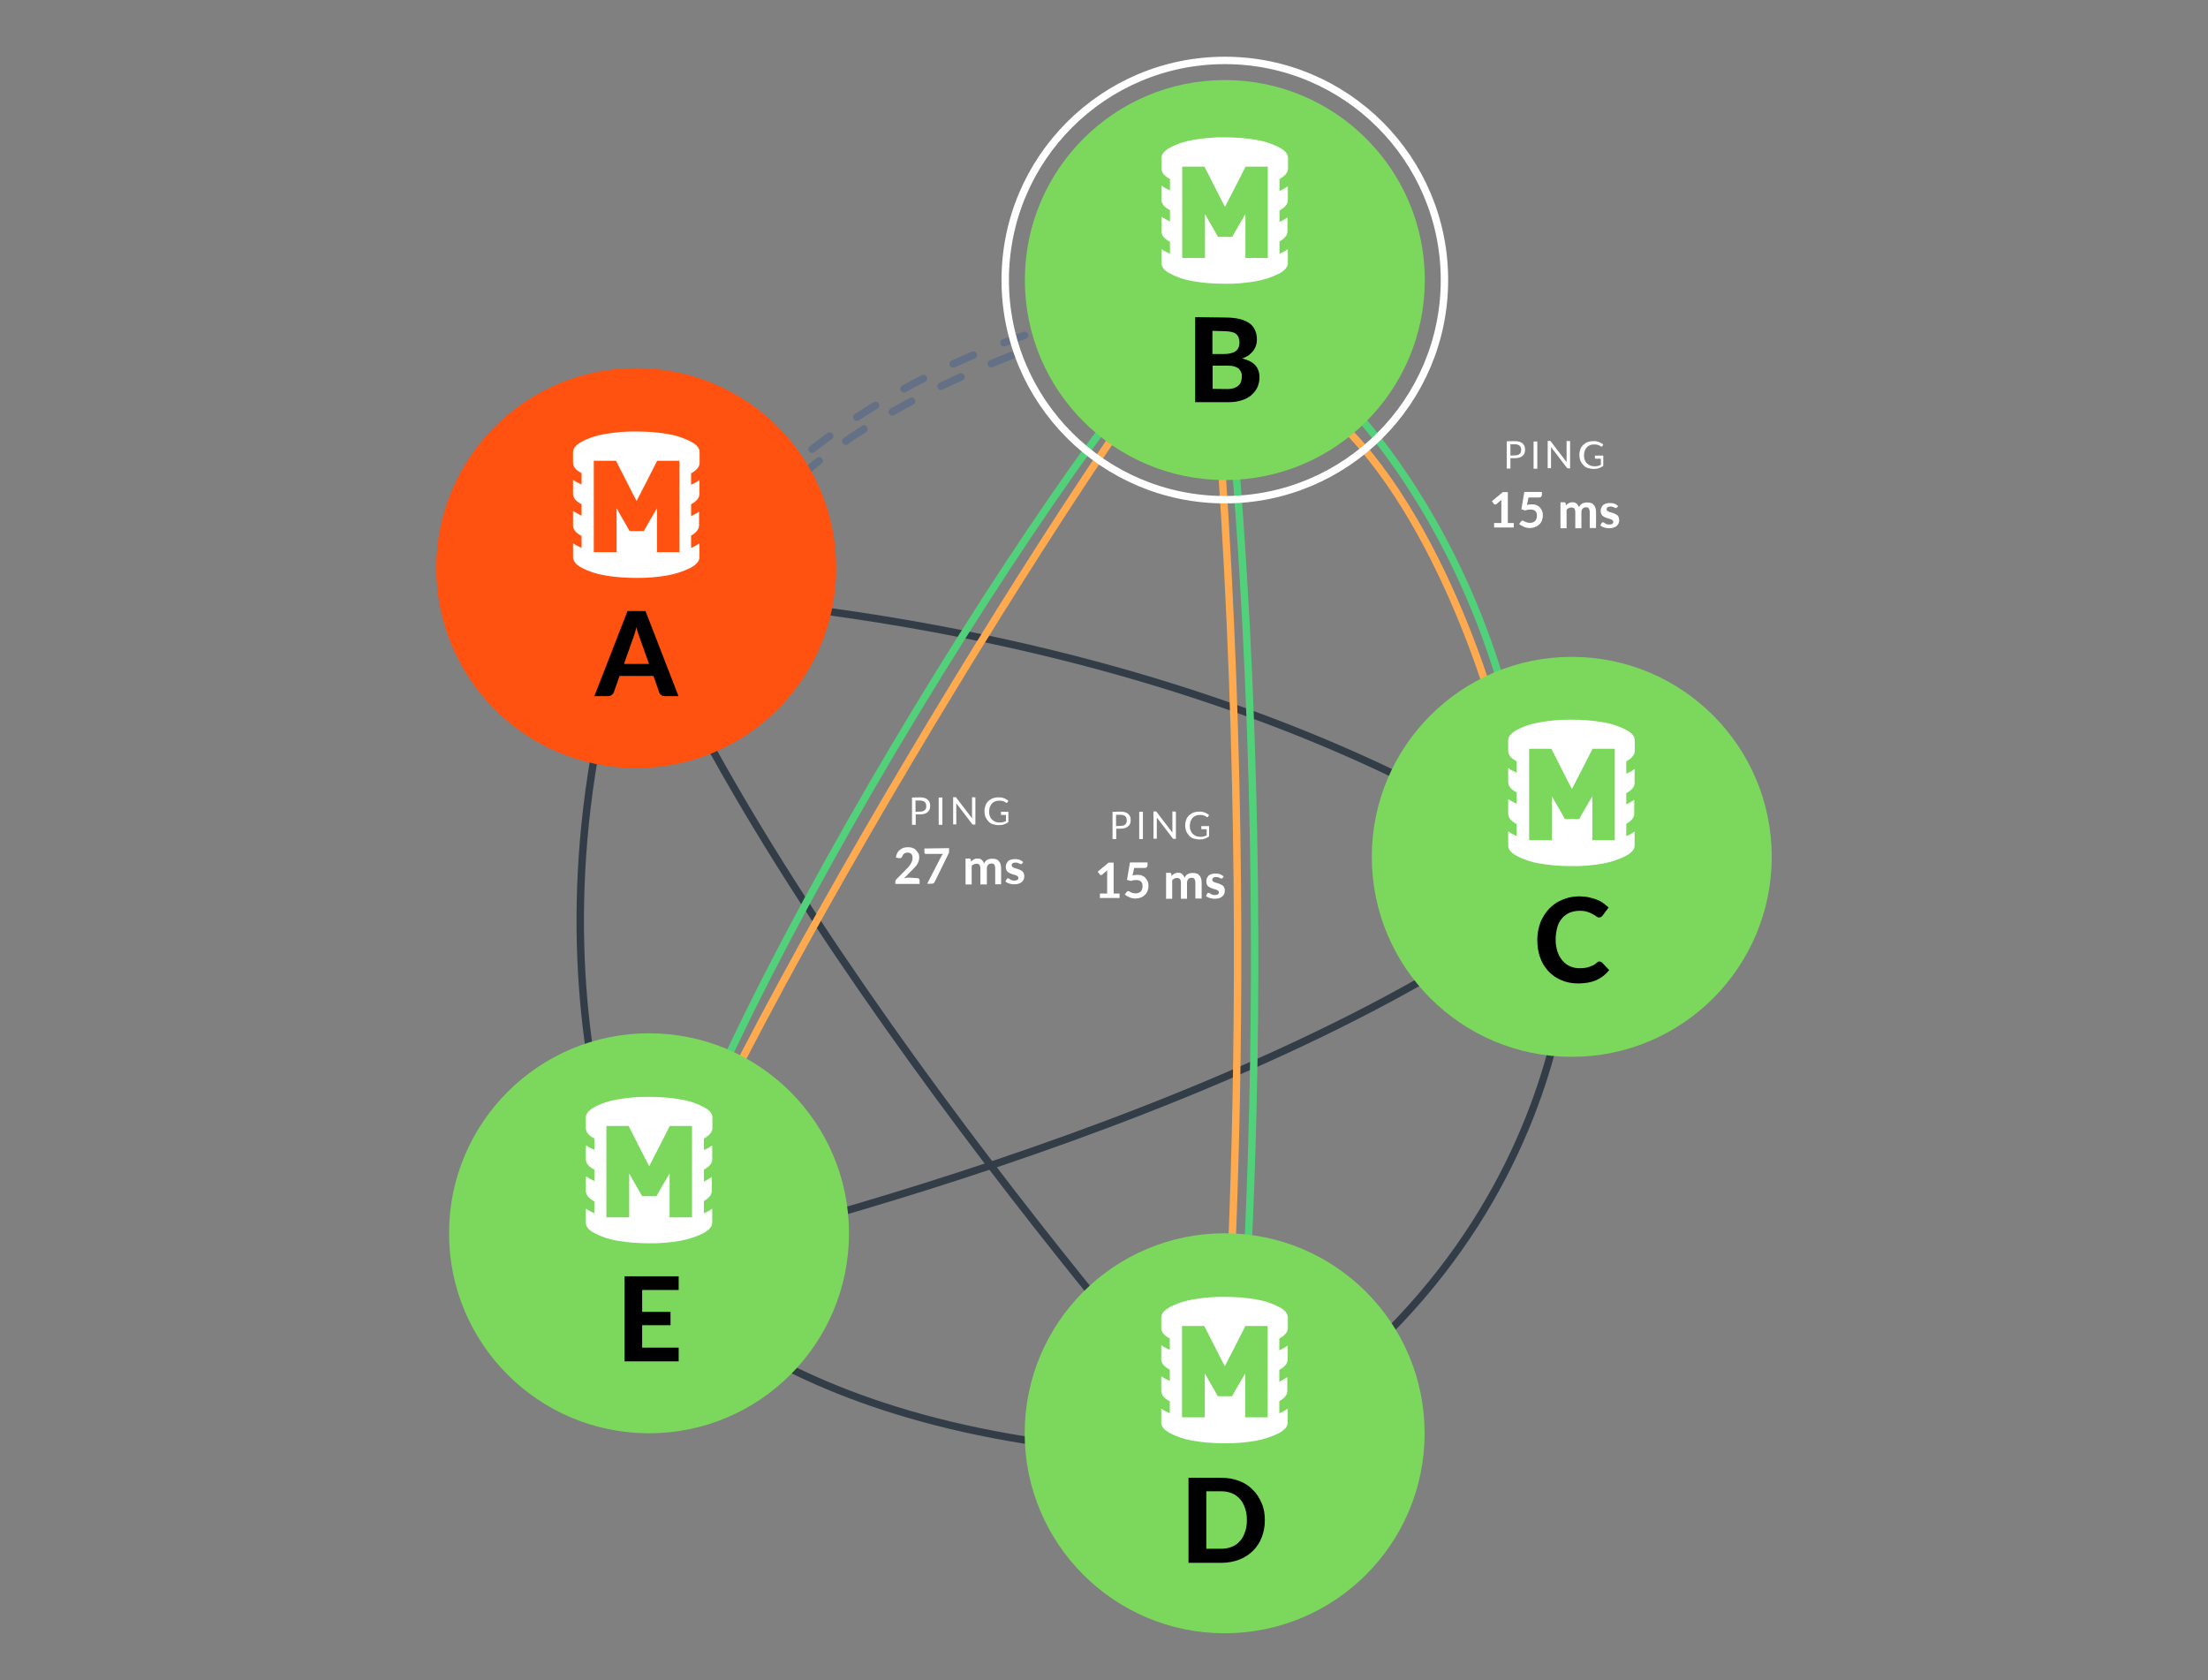 <?xml version="1.0" encoding="utf-8"?>
<!-- Generator: Adobe Illustrator 23.0.6, SVG Export Plug-In . SVG Version: 6.00 Build 0)  -->
<svg version="1.1" id="Layer_1" xmlns="http://www.w3.org/2000/svg" xmlns:xlink="http://www.w3.org/1999/xlink" x="0px" y="0px"
	 viewBox="0 0 1191.4 906.5" style="enable-background:new 0 0 1191.4 906.5;" xml:space="preserve">
<rect x="0" y="0" width="1191.4" height="906.5" fill="#808080" stroke="none"/>
<style type="text/css">
	.st0{fill:none;stroke:#333D48;stroke-width:4;stroke-miterlimit:10;}
	.st1{fill:none;stroke:#51D27A;stroke-width:4;stroke-miterlimit:10;}
	.st2{fill:none;stroke:#FFAA4F;stroke-width:4;stroke-miterlimit:10;}
	.st3{fill:none;stroke:#637085;stroke-width:4;stroke-linecap:round;stroke-miterlimit:10;stroke-dasharray:11.883,17.825;}
	.st4{fill:#7BD85D;}
	.st5{fill:#FF510F;}
	.st6{fill:#FFFFFF;}
	.st7{enable-background:new    ;}
	.st8{fill:none;stroke:#FFFFFF;stroke-width:4;stroke-miterlimit:10;}
</style>
<title>Artboard 5</title>
<g>
	<path class="st0" d="M847.9,474.9c0,0-160.6-134.6-504.6-155.1"/>
	<path class="st0" d="M355.1,688.7c0,0-86.1-150.3-11.8-368.8"/>
	<path class="st0" d="M343.3,319.8c80.1,197.4,319,465.3,319,465.3"/>
	<path class="st0" d="M847.9,474.9c0,0,18.6,191.3-185.6,310.2"/>
	<path class="st0" d="M662.3,785.1c-239.8,0-312.2-103.9-312.2-103.9"/>
	<path class="st0" d="M847.9,474.9C684.1,607.5,350.2,681.2,350.2,681.2"/>
	<path class="st1" d="M657,151.1c39.1,342.6,8.8,634,8.8,634"/>
	<path class="st2" d="M651.2,153.9c32.4,338.1,7.4,624.6,7.4,624.6"/>
	<path class="st1" d="M658.1,159.3c-58.4,39.9-273.8,381.4-308,521.9"/>
	<path class="st2" d="M658.1,159.3c-50.6,50.6-260.3,389.2-308,521.9"/>
	<path class="st1" d="M817.7,400.8c0,0-18.2-117.6-111.1-204.1"/>
	<path class="st2" d="M807.6,388.3c0,0-31.1-118.9-96.6-170.8"/>
	<path class="st3" d="M581.4,172.6c0,0-112.8,24.1-189.8,114.1"/>
	<path class="st3" d="M573.9,181.9c0,0-117.8,35.2-167.4,102.3"/>
	<circle class="st4" cx="660.9" cy="151.1" r="107.9"/>
	<circle class="st5" cx="343.3" cy="306.5" r="107.9"/>
	<circle class="st4" cx="848.1" cy="462.3" r="107.9"/>
	<path class="st6" d="M690.4,96.6L690.4,96.6c3.2-1.8,4.6-3.7,4.6-5.7v-5.6c0-2.1-1.4-4-4.5-5.6c-3.9-2.1-8.1-3.5-12.5-4.2
		c-5.6-1-11.4-1.4-17.1-1.4c-5.7-0.1-11.5,0.4-17.1,1.4c-4.4,0.7-8.7,2.1-12.6,4.2c-3.1,1.8-4.5,3.5-4.5,5.6v5.6
		c0,2.1,1.4,4,4.5,5.6h0.1v6.2c-1.6-0.7-3.2-1.5-4.6-2.5v7.5c0,2.1,1.4,4,4.5,5.6h0.1v6.2c-1.6-0.8-3.1-1.6-4.6-2.5v7.8
		c0,2,1.4,4,4.5,5.6h0.1v6.5c-1.6-0.7-3.2-1.5-4.6-2.5v7.5c0,2,1.4,4,4.5,5.6c3.9,2.1,8.1,3.5,12.5,4.2c5.6,1,11.4,1.4,17.1,1.4
		c5.7,0.1,11.5-0.4,17.1-1.4c4.3-0.8,8.6-2.2,12.5-4.2c3.1-1.8,4.5-3.5,4.5-5.6v-7.5c-1.4,1-2.9,1.9-4.5,2.5v-6.6
		c2.9-1.7,4.3-3.5,4.3-5.5v-7.5c-1.3,0.9-2.8,1.8-4.3,2.5v-6.2c3.1-1.8,4.5-3.5,4.5-5.6v-7.5c-1.4,1-2.9,1.9-4.5,2.5V96.6
		L690.4,96.6z M668.2,122l-1.5,2.6l-1.8,3.2h-7.7l-1.8-3.2l-3.4-5.9l-1.8-3.2v23.7h-12.3V89.9h12l6.2,12.2l2.9,5.7l2,3.8l2.8-5.5
		l2.1-4l6.2-12.2h12v49.3H672v-23.7L668.2,122L668.2,122z"/>
	<path class="st6" d="M372.9,255.4L372.9,255.4c3.2-1.8,4.6-3.7,4.6-5.7V244c0-2.1-1.4-4-4.5-5.6c-3.9-2.1-8.1-3.5-12.5-4.2
		c-5.6-1-11.4-1.4-17.1-1.4c-5.7-0.1-11.5,0.4-17.1,1.4c-4.4,0.7-8.7,2.1-12.6,4.2c-3.1,1.8-4.5,3.5-4.5,5.6v5.6
		c0,2.1,1.4,4,4.5,5.6h0.1v6.2c-1.6-0.7-3.2-1.5-4.6-2.5v7.5c0,2.1,1.4,4,4.5,5.6h0.1v6.2c-1.6-0.8-3.1-1.6-4.6-2.5v7.8
		c0,2,1.4,4,4.5,5.6h0.1v6.5c-1.6-0.7-3.2-1.5-4.6-2.5v7.5c0,2,1.4,4,4.5,5.6c3.9,2.1,8.1,3.5,12.5,4.2c5.6,1,11.4,1.4,17.1,1.4
		c5.7,0.1,11.5-0.4,17.1-1.4c4.3-0.8,8.6-2.2,12.5-4.2c3.1-1.8,4.5-3.5,4.5-5.6v-7.5c-1.4,1-2.9,1.9-4.5,2.5v-6.6
		c2.9-1.7,4.3-3.5,4.3-5.5v-7.5c-1.3,0.9-2.8,1.8-4.3,2.5v-6.4c3.1-1.8,4.5-3.5,4.5-5.6v-7.5c-1.4,1-2.9,1.9-4.5,2.5V255.4
		L372.9,255.4z M350.7,280.7l-1.5,2.6l-1.8,3.2h-7.7l-1.8-3.2l-3.4-5.9l-1.8-3.2v23.7h-12.3v-49.3h12l6.2,12.2l2.9,5.7l2,3.8
		l2.8-5.5l2.1-4l6.2-12.2h12v49.3h-12.1v-23.7L350.7,280.7L350.7,280.7z"/>
	<path class="st6" d="M877.5,410.8L877.5,410.8c3.2-1.8,4.6-3.7,4.6-5.7v-5.6c0-2.1-1.4-4-4.5-5.6c-3.9-2.1-8.1-3.5-12.5-4.2
		c-5.6-1-11.4-1.4-17.1-1.4c-5.7-0.1-11.5,0.4-17.1,1.4c-4.4,0.7-8.7,2.1-12.6,4.2c-3.1,1.8-4.5,3.5-4.5,5.6v5.6
		c0,2.1,1.4,4,4.5,5.6h0.1v6.2c-1.6-0.7-3.2-1.5-4.6-2.5v7.5c0,2.1,1.4,4,4.5,5.6h0.1v6.2c-1.6-0.8-3.1-1.6-4.6-2.5v7.8
		c0,2,1.4,4,4.5,5.6h0.1v6.5c-1.6-0.7-3.2-1.5-4.6-2.5v7.5c0,2,1.4,4,4.5,5.6c3.9,2.1,8.1,3.5,12.5,4.2c5.6,1,11.4,1.4,17.1,1.4
		c5.7,0.1,11.5-0.4,17.1-1.4c4.3-0.8,8.6-2.2,12.5-4.2c3.1-1.8,4.5-3.5,4.5-5.6v-7.5c-1.4,1-2.9,1.9-4.5,2.5v-6.6
		c2.9-1.7,4.3-3.5,4.3-5.5v-7.5c-1.3,0.9-2.8,1.8-4.3,2.5V428c3.1-1.8,4.5-3.5,4.5-5.6v-7.5c-1.4,1-2.9,1.9-4.5,2.5V410.8
		L877.5,410.8z M855.4,436.1l-1.5,2.6l-1.8,3.2h-7.7l-1.8-3.2l-3.4-5.9l-1.8-3.2v23.7h-12.3V404h12l6.2,12.2l2.9,5.7l2,3.8l2.8-5.5
		l2.1-4l6.2-12.2h12v49.3h-12.1v-23.7L855.4,436.1L855.4,436.1z"/>
	<g class="st7">
		<path d="M366.1,375.6h-7.3c-0.8,0-1.5-0.2-2-0.6c-0.5-0.4-0.9-0.8-1.1-1.5l-3.1-8.8h-18.3l-3.1,8.8c-0.2,0.6-0.6,1-1.1,1.4
			c-0.6,0.5-1.2,0.7-2,0.7h-7.4l17.9-45.9h9.7L366.1,375.6z M350.2,358.2l-5-14c-0.3-0.8-0.6-1.6-0.9-2.6c-0.3-1-0.7-2.1-0.9-3.2
			c-0.3,1.2-0.6,2.3-0.9,3.3c-0.3,1-0.7,1.9-0.9,2.6l-4.9,13.9L350.2,358.2L350.2,358.2z"/>
	</g>
	<circle class="st4" cx="350.2" cy="665.4" r="107.9"/>
	<path class="st6" d="M379.8,614.3L379.8,614.3c3.2-1.8,4.6-3.7,4.6-5.7v-5.6c0-2.1-1.4-4-4.5-5.6c-3.9-2.1-8.1-3.5-12.5-4.2
		c-5.6-1-11.4-1.4-17.1-1.4c-5.7-0.1-11.5,0.4-17.1,1.4c-4.4,0.7-8.7,2.1-12.6,4.2c-3.1,1.8-4.5,3.5-4.5,5.6v5.6
		c0,2.1,1.4,4,4.5,5.6h0.1v6.2c-1.6-0.7-3.2-1.5-4.6-2.5v7.5c0,2.1,1.4,4,4.5,5.6h0.1v6.2c-1.6-0.8-3.1-1.6-4.6-2.5v7.8
		c0,2,1.4,4,4.5,5.6h0.1v6.5c-1.6-0.7-3.2-1.5-4.6-2.5v7.5c0,2,1.4,4,4.5,5.6c3.9,2.1,8.1,3.5,12.5,4.2c5.6,1,11.4,1.4,17.1,1.4
		c5.7,0.1,11.5-0.4,17.1-1.4c4.3-0.8,8.6-2.2,12.5-4.2c3.1-1.8,4.5-3.5,4.5-5.6v-7.5c-1.4,1-2.9,1.9-4.5,2.5v-6.6
		c2.9-1.7,4.3-3.5,4.3-5.5v-7.5c-1.3,0.9-2.8,1.8-4.3,2.5v-6.4c3.1-1.8,4.5-3.5,4.5-5.6v-7.5c-1.4,1-2.9,1.9-4.5,2.5V614.3
		L379.8,614.3z M357.5,639.6l-1.5,2.6l-1.8,3.2h-7.7l-1.8-3.2l-3.4-5.9l-1.8-3.2v23.7h-12.3v-49.3h12l6.2,12.2l2.9,5.7l2,3.8
		l2.8-5.5l2.1-4l6.2-12.2h12v49.3h-12.1v-23.7L357.5,639.6L357.5,639.6z"/>
	<circle class="st4" cx="660.8" cy="773.3" r="107.9"/>
	<path class="st6" d="M690.3,722.2L690.3,722.2c3.2-1.8,4.6-3.7,4.6-5.7v-5.6c0-2.1-1.4-4-4.5-5.6c-3.9-2.1-8.1-3.5-12.5-4.2
		c-5.6-1-11.4-1.4-17.1-1.4c-5.7-0.1-11.5,0.4-17.1,1.4c-4.4,0.7-8.7,2.1-12.6,4.2c-3.1,1.8-4.5,3.5-4.5,5.6v5.6
		c0,2.1,1.4,4,4.5,5.6h0.1v6.2c-1.6-0.7-3.2-1.5-4.6-2.5v7.5c0,2.1,1.4,4,4.5,5.6h0.1v6.2c-1.6-0.8-3.1-1.6-4.6-2.5v7.8
		c0,2,1.4,4,4.5,5.6h0.1v6.5c-1.6-0.7-3.2-1.5-4.6-2.5v7.5c0,2,1.4,4,4.5,5.6c3.9,2.1,8.1,3.5,12.5,4.2c5.6,1,11.4,1.4,17.1,1.4
		c5.7,0.1,11.5-0.4,17.1-1.4c4.3-0.8,8.6-2.2,12.5-4.2c3.1-1.8,4.5-3.5,4.5-5.6V760c-1.4,1-2.9,1.9-4.5,2.5V756
		c2.9-1.7,4.3-3.5,4.3-5.5V743c-1.3,0.9-2.8,1.8-4.3,2.5v-6.4c3.1-1.8,4.5-3.5,4.5-5.6V726c-1.4,1-2.9,1.9-4.5,2.5V722.2
		L690.3,722.2z M668.1,747.5l-1.5,2.6l-1.8,3.2h-7.7l-1.8-3.2l-3.4-5.9l-1.8-3.2v23.7h-12.3v-49.3h12l6.2,12.2l2.9,5.7l2,3.8
		l2.8-5.5l2.1-4l6.2-12.2h12v49.3h-12.1V741L668.1,747.5L668.1,747.5z"/>
	<g class="st7">
		<path d="M863.2,518.8c0.6,0,0.9,0.2,1.3,0.6l3.8,4c-1.9,2.4-4.1,4.1-6.9,5.4c-2.7,1.2-6,1.8-9.8,1.8c-3.5,0-6.5-0.6-9.2-1.8
			c-2.7-1.1-5.1-2.8-7-4.9c-1.9-2.1-3.4-4.5-4.4-7.4c-1-2.8-1.5-6-1.5-9.4c0-2.3,0.3-4.4,0.8-6.5s1.2-4,2.2-5.6
			c0.9-1.7,2.1-3.3,3.4-4.7c1.3-1.4,2.8-2.5,4.5-3.6c1.7-0.9,3.5-1.7,5.6-2.3c2-0.5,4.1-0.8,6.4-0.8c1.7,0,3.3,0.2,4.8,0.5
			c1.5,0.3,2.9,0.8,4.2,1.2c1.3,0.5,2.5,1.1,3.6,1.9c1,0.8,2.1,1.6,3,2.4l-3.2,4.3c-0.2,0.3-0.5,0.5-0.8,0.8
			c-0.3,0.2-0.7,0.3-1.2,0.3s-1-0.2-1.5-0.6c-0.5-0.4-1.1-0.8-1.9-1.2c-0.8-0.5-1.7-0.8-2.8-1.2c-1.1-0.4-2.5-0.6-4.3-0.6
			c-1.9,0-3.7,0.4-5.3,1c-1.6,0.7-3,1.7-4.1,3c-1.1,1.3-2.1,2.9-2.6,4.9s-0.9,4.1-0.9,6.6c0,2.4,0.4,4.7,1,6.6
			c0.7,1.9,1.6,3.6,2.8,4.9s2.5,2.4,4.1,3c1.6,0.7,3.3,1,5.1,1c1,0,2.1-0.1,2.9-0.2c0.8-0.1,1.7-0.3,2.4-0.6
			c0.8-0.3,1.4-0.6,2.2-0.9c0.7-0.4,1.3-0.9,2-1.5c0.2-0.2,0.5-0.4,0.8-0.5C862.7,518.9,862.9,518.8,863.2,518.8z"/>
	</g>
	<g class="st7">
		<path d="M661,171.3c3.1,0,5.7,0.3,7.9,0.8c2.2,0.6,4,1.4,5.4,2.4c1.4,1,2.4,2.4,3,3.9c0.7,1.5,0.9,3.2,0.9,5.1c0,1-0.2,2.1-0.5,3
			c-0.3,0.9-0.8,1.9-1.4,2.7s-1.5,1.6-2.4,2.4c-1,0.7-2.3,1.3-3.6,1.8c3.1,0.8,5.5,2,7,3.6c1.5,1.7,2.3,3.9,2.3,6.5
			c0,2-0.4,3.8-1.1,5.4c-0.8,1.7-1.9,3.1-3.3,4.3c-1.4,1.2-3.2,2.2-5.3,2.8c-2.1,0.7-4.5,1-7.2,1h-17.8v-45.9L661,171.3L661,171.3z
			 M654.2,178.5V191h6.2c1.3,0,2.5-0.1,3.6-0.4c1-0.2,1.9-0.6,2.6-1c0.7-0.5,1.2-1.1,1.6-1.9s0.6-1.8,0.6-2.8c0-1.1-0.2-2.1-0.5-2.9
			c-0.3-0.8-0.8-1.4-1.4-1.9c-0.7-0.5-1.4-0.8-2.4-1c-0.9-0.2-2.2-0.4-3.5-0.4L654.2,178.5L654.2,178.5L654.2,178.5z M662.3,209.9
			c1.5,0,2.7-0.2,3.8-0.6c0.9-0.4,1.8-0.8,2.4-1.5c0.6-0.6,1-1.3,1.2-2.1c0.2-0.8,0.4-1.6,0.4-2.4c0-0.9-0.1-1.8-0.4-2.5
			c-0.3-0.8-0.8-1.3-1.3-1.9c-0.6-0.5-1.4-0.9-2.4-1.2s-2.2-0.4-3.6-0.4h-8.1v12.5L662.3,209.9L662.3,209.9z"/>
	</g>
	<g>
		<path class="st6" d="M817.4,238c0.9,0,1.8,0.1,2.4,0.3c0.7,0.2,1.3,0.5,1.7,0.9c0.4,0.4,0.8,0.8,1.1,1.5c0.2,0.5,0.3,1.2,0.3,1.9
			c0,0.7-0.1,1.4-0.3,1.9c-0.2,0.5-0.6,1.1-1.1,1.5s-1.1,0.7-1.7,0.9c-0.7,0.2-1.5,0.3-2.3,0.3H815v5.6h-2v-14.7L817.4,238
			L817.4,238z M817.4,245.7c0.5,0,1.1-0.1,1.5-0.2c0.4-0.1,0.8-0.3,1.1-0.6c0.3-0.3,0.5-0.6,0.6-0.9c0.1-0.4,0.2-0.8,0.2-1.3
			c0-0.9-0.3-1.7-0.8-2.2c-0.6-0.5-1.5-0.8-2.6-0.8h-2.4v6.1L817.4,245.7L817.4,245.7z"/>
		<path class="st6" d="M829.5,252.9h-2v-14.7h2V252.9z"/>
		<path class="st6" d="M847.2,238v14.7h-1.1c-0.2,0-0.3,0-0.4-0.1c-0.1-0.1-0.2-0.1-0.3-0.3l-8.5-11.1c0,0.2,0,0.3,0,0.5
			s0,0.3,0,0.4v10.5h-1.8v-14.7h1.1c0.1,0,0.2,0,0.2,0c0.1,0,0.1,0,0.2,0l0.1,0.1c0,0,0.1,0.1,0.1,0.2l8.5,11.1c0-0.2,0-0.3,0-0.5
			s0-0.3,0-0.5v-10.4L847.2,238L847.2,238z"/>
		<path class="st6" d="M865.1,245.7v5.7c-0.7,0.5-1.6,0.9-2.4,1.2c-0.8,0.3-1.8,0.4-2.7,0.4c-1.2,0-2.2-0.2-3.3-0.5
			c-0.9-0.3-1.8-0.8-2.4-1.6c-0.6-0.6-1.2-1.5-1.6-2.4c-0.3-0.9-0.5-2-0.5-3c0-1.2,0.2-2.1,0.5-3c0.3-0.9,0.8-1.7,1.5-2.4
			c0.6-0.6,1.5-1.2,2.4-1.6c0.9-0.3,2-0.5,3.2-0.5c0.6,0,1.2,0,1.6,0.1c0.5,0.1,0.9,0.2,1.4,0.4c0.4,0.2,0.8,0.3,1.2,0.6
			c0.3,0.2,0.7,0.5,1.1,0.7l-0.5,0.9c-0.1,0.1-0.2,0.2-0.3,0.3c-0.1,0-0.3,0-0.4-0.1c-0.2-0.1-0.3-0.2-0.5-0.3
			c-0.2-0.1-0.4-0.3-0.7-0.4c-0.3-0.1-0.6-0.2-1.1-0.3c-0.4-0.1-0.9-0.1-1.5-0.1c-0.8,0-1.6,0.1-2.2,0.4c-0.6,0.3-1.3,0.6-1.7,1.2
			c-0.5,0.5-0.8,1.2-1.1,1.8c-0.2,0.7-0.4,1.5-0.4,2.4c0,0.9,0.1,1.8,0.4,2.5c0.3,0.7,0.6,1.4,1.2,1.9c0.5,0.5,1.1,0.9,1.8,1.2
			c0.7,0.2,1.5,0.4,2.3,0.4c0.7,0,1.3-0.1,1.8-0.2c0.5-0.1,1.1-0.4,1.6-0.6v-3.3H861c-0.1,0-0.2,0-0.3-0.1c-0.1-0.1-0.1-0.2-0.1-0.3
			v-1.3H865.1z"/>
		<path class="st6" d="M816.8,282.2v2.4h-10.6v-2.4h3.9v-11.1c0-0.4,0-0.9,0-1.4l-2.7,2.3c-0.2,0.1-0.3,0.2-0.4,0.2s-0.3,0-0.4,0
			s-0.2-0.1-0.3-0.1c-0.1-0.1-0.2-0.1-0.2-0.2l-1.1-1.5l5.9-4.9h2.7v16.7L816.8,282.2L816.8,282.2z"/>
		<path class="st6" d="M823.9,272.4c0.4-0.1,0.8-0.1,1.3-0.2c0.4,0,0.7-0.1,1.2-0.1c1.1,0,1.9,0.1,2.6,0.4c0.7,0.3,1.4,0.7,1.9,1.3
			c0.5,0.5,0.9,1.2,1.2,1.9c0.3,0.7,0.4,1.5,0.4,2.3c0,1.1-0.2,2-0.5,2.8c-0.3,0.8-0.8,1.6-1.5,2.2c-0.6,0.6-1.4,1.1-2.3,1.4
			c-0.8,0.3-1.8,0.5-2.8,0.5c-0.6,0-1.2-0.1-1.7-0.2s-1.1-0.3-1.5-0.5c-0.4-0.2-0.9-0.4-1.4-0.7c-0.4-0.3-0.7-0.5-1.1-0.8l1.1-1.4
			c0.2-0.3,0.5-0.4,0.8-0.4c0.2,0,0.4,0.1,0.6,0.2c0.2,0.1,0.5,0.3,0.8,0.4c0.3,0.2,0.6,0.3,1.1,0.4c0.4,0.1,0.8,0.2,1.5,0.2
			s1.2-0.1,1.6-0.3s0.8-0.4,1.2-0.8c0.3-0.4,0.5-0.7,0.7-1.3c0.1-0.5,0.2-1.1,0.2-1.6c0-1.1-0.3-1.9-0.9-2.4
			c-0.6-0.6-1.5-0.8-2.7-0.8c-0.9,0-1.9,0.2-2.8,0.5l-2-0.6l1.6-9.4h9.5v1.4c0,0.4-0.1,0.8-0.4,1.2c-0.3,0.3-0.7,0.4-1.5,0.4h-5.3
			L823.9,272.4z"/>
		<path class="st6" d="M842,284.7v-13.7h2c0.4,0,0.7,0.2,0.8,0.6l0.2,1.1c0.2-0.3,0.5-0.5,0.7-0.7c0.2-0.2,0.5-0.4,0.8-0.5
			c0.3-0.2,0.6-0.3,0.9-0.4s0.7-0.1,1.2-0.1c0.8,0,1.6,0.2,2.1,0.7c0.5,0.4,0.9,1.1,1.3,1.9c0.2-0.4,0.5-0.8,0.8-1.2
			c0.3-0.3,0.6-0.6,1.1-0.8s0.7-0.3,1.3-0.4c0.4-0.1,0.8-0.1,1.3-0.1c0.7,0,1.5,0.1,2,0.3c0.6,0.2,1.1,0.5,1.5,1.1
			c0.4,0.4,0.7,0.9,0.9,1.6c0.2,0.6,0.3,1.4,0.3,2.2v8.6h-3.4v-8.6c0-0.8-0.2-1.5-0.5-2c-0.3-0.5-0.9-0.6-1.7-0.6
			c-0.3,0-0.6,0.1-0.9,0.2c-0.3,0.1-0.5,0.3-0.7,0.5c-0.2,0.2-0.4,0.5-0.5,0.8s-0.2,0.7-0.2,1.2v8.6H850v-8.6c0-0.9-0.2-1.6-0.5-2
			s-0.9-0.6-1.6-0.6c-0.5,0-0.9,0.1-1.4,0.3c-0.4,0.2-0.8,0.5-1.2,0.9v10H842L842,284.7L842,284.7z"/>
		<path class="st6" d="M872.6,273.7c-0.1,0.1-0.2,0.2-0.3,0.3c-0.1,0.1-0.2,0.1-0.4,0.1s-0.3,0-0.5-0.1s-0.4-0.2-0.6-0.3
			c-0.2-0.1-0.5-0.2-0.8-0.3c-0.3-0.1-0.6-0.1-1.1-0.1c-0.6,0-1.2,0.1-1.5,0.4c-0.3,0.3-0.5,0.6-0.5,1.1c0,0.3,0.1,0.5,0.3,0.7
			c0.2,0.2,0.4,0.4,0.7,0.5s0.6,0.3,1.1,0.4s0.8,0.2,1.3,0.4c0.4,0.1,0.8,0.3,1.3,0.5c0.4,0.2,0.7,0.4,1.1,0.7s0.5,0.6,0.7,1.1
			s0.3,0.8,0.3,1.4c0,0.6-0.1,1.3-0.3,1.8c-0.2,0.5-0.6,1.1-1.1,1.5s-1.1,0.7-1.7,0.9c-0.6,0.2-1.5,0.3-2.3,0.3
			c-0.4,0-0.9,0-1.4-0.1c-0.4-0.1-0.8-0.2-1.3-0.3c-0.4-0.1-0.8-0.3-1.2-0.5c-0.3-0.2-0.6-0.4-0.9-0.6l0.7-1.3
			c0.1-0.1,0.2-0.3,0.3-0.3c0.1-0.1,0.3-0.1,0.5-0.1s0.4,0.1,0.5,0.2c0.2,0.1,0.4,0.2,0.6,0.4c0.2,0.1,0.5,0.2,0.8,0.4
			c0.3,0.1,0.7,0.2,1.3,0.2c0.4,0,0.7,0,1.1-0.1s0.5-0.2,0.7-0.3c0.2-0.1,0.3-0.3,0.4-0.5c0.1-0.2,0.1-0.4,0.1-0.6
			c0-0.3-0.1-0.6-0.3-0.7c-0.2-0.2-0.4-0.4-0.7-0.5c-0.3-0.1-0.6-0.3-1.1-0.4c-0.4-0.1-0.8-0.2-1.3-0.4c-0.4-0.1-0.8-0.3-1.3-0.5
			c-0.4-0.2-0.7-0.4-1.1-0.7c-0.3-0.3-0.5-0.6-0.7-1.1c-0.2-0.4-0.3-0.9-0.3-1.6c0-0.5,0.1-1.1,0.3-1.6c0.2-0.5,0.5-0.9,0.9-1.4
			c0.4-0.4,0.9-0.6,1.6-0.9c0.6-0.2,1.4-0.3,2.2-0.3c0.9,0,1.8,0.1,2.5,0.4c0.7,0.3,1.4,0.7,1.9,1.3L872.6,273.7z"/>
	</g>
	<g>
		<path class="st6" d="M604.6,437.9c0.9,0,1.8,0.1,2.4,0.3c0.7,0.2,1.3,0.5,1.7,0.9s0.8,0.8,1.1,1.5c0.2,0.5,0.3,1.2,0.3,1.9
			c0,0.7-0.1,1.4-0.3,1.9s-0.6,1.1-1.1,1.5s-1.1,0.7-1.7,0.9c-0.7,0.2-1.5,0.3-2.3,0.3h-2.4v5.6h-2V438L604.6,437.9L604.6,437.9z
			 M604.6,445.6c0.5,0,1.1-0.1,1.5-0.2c0.4-0.1,0.8-0.3,1.1-0.6c0.3-0.3,0.5-0.6,0.6-0.9c0.1-0.4,0.2-0.8,0.2-1.3
			c0-0.9-0.3-1.7-0.8-2.2c-0.6-0.5-1.5-0.8-2.6-0.8h-2.4v6.1L604.6,445.6L604.6,445.6z"/>
		<path class="st6" d="M616.7,452.7h-2V438h2V452.7z"/>
		<path class="st6" d="M634.5,437.9v14.7h-1.1c-0.2,0-0.3,0-0.4-0.1c-0.1-0.1-0.2-0.1-0.3-0.3l-8.5-11.1c0,0.2,0,0.3,0,0.5
			c0,0.2,0,0.3,0,0.4v10.5h-1.8v-14.7h1.1c0.1,0,0.2,0,0.2,0c0.1,0,0.1,0,0.2,0l0.1,0.1c0,0,0.1,0.1,0.1,0.2l8.5,11.1
			c0-0.2,0-0.3,0-0.5c0-0.2,0-0.3,0-0.5v-10.4L634.5,437.9L634.5,437.9z"/>
		<path class="st6" d="M652.4,445.6v5.7c-0.7,0.5-1.6,0.9-2.4,1.2c-0.8,0.3-1.8,0.4-2.7,0.4c-1.2,0-2.2-0.2-3.3-0.5
			c-0.9-0.3-1.8-0.8-2.4-1.6c-0.6-0.6-1.2-1.5-1.6-2.4c-0.3-0.9-0.5-2-0.5-3c0-1.2,0.2-2.1,0.5-3s0.8-1.7,1.5-2.4
			c0.6-0.6,1.5-1.2,2.4-1.6c0.9-0.3,2-0.5,3.2-0.5c0.6,0,1.2,0,1.6,0.1c0.5,0.1,0.9,0.2,1.4,0.4s0.8,0.3,1.2,0.6
			c0.3,0.2,0.7,0.5,1.1,0.7l-0.5,0.9c-0.1,0.1-0.2,0.2-0.3,0.3c-0.1,0-0.3,0-0.4-0.1c-0.2-0.1-0.3-0.2-0.5-0.3
			c-0.2-0.1-0.4-0.3-0.7-0.4s-0.6-0.2-1.1-0.3c-0.4-0.1-0.9-0.1-1.5-0.1c-0.8,0-1.6,0.1-2.2,0.4c-0.6,0.3-1.3,0.6-1.7,1.2
			c-0.5,0.5-0.8,1.2-1.1,1.8c-0.2,0.7-0.4,1.5-0.4,2.4c0,0.9,0.1,1.8,0.4,2.5c0.3,0.7,0.6,1.4,1.2,1.9s1.1,0.9,1.8,1.2
			c0.7,0.2,1.5,0.4,2.3,0.4c0.7,0,1.3-0.1,1.8-0.2s1.1-0.4,1.6-0.6v-3.3h-2.5c-0.1,0-0.2,0-0.3-0.1c-0.1-0.1-0.1-0.2-0.1-0.3v-1.3
			H652.4z"/>
		<path class="st6" d="M604.1,482.1v2.4h-10.6v-2.4h3.9v-11.1c0-0.4,0-0.9,0-1.4l-2.7,2.3c-0.2,0.1-0.3,0.2-0.4,0.2
			c-0.1,0-0.3,0-0.4,0c-0.1,0-0.2-0.1-0.3-0.1c-0.1-0.1-0.2-0.1-0.2-0.2l-1.1-1.5l5.9-4.9h2.7v16.7L604.1,482.1L604.1,482.1z"/>
		<path class="st6" d="M611.1,472.3c0.4-0.1,0.8-0.1,1.3-0.2c0.4,0,0.7-0.1,1.2-0.1c1.1,0,1.9,0.1,2.6,0.4s1.4,0.7,1.9,1.3
			s0.9,1.2,1.2,1.9c0.3,0.7,0.4,1.5,0.4,2.3c0,1.1-0.2,2-0.5,2.8c-0.3,0.8-0.8,1.6-1.5,2.2c-0.6,0.6-1.4,1.1-2.3,1.4
			c-0.8,0.3-1.8,0.5-2.8,0.5c-0.6,0-1.2-0.1-1.7-0.2c-0.5-0.1-1.1-0.3-1.5-0.5c-0.4-0.2-0.9-0.4-1.4-0.7c-0.4-0.3-0.7-0.5-1.1-0.8
			l1.1-1.4c0.2-0.3,0.5-0.4,0.8-0.4c0.2,0,0.4,0.1,0.6,0.2s0.5,0.3,0.8,0.4c0.3,0.2,0.6,0.3,1.1,0.4s0.8,0.2,1.5,0.2
			c0.6,0,1.2-0.1,1.6-0.3c0.4-0.2,0.8-0.4,1.2-0.8s0.5-0.7,0.7-1.3c0.1-0.5,0.2-1.1,0.2-1.6c0-1.1-0.3-1.9-0.9-2.4
			c-0.6-0.6-1.5-0.8-2.7-0.8c-0.9,0-1.9,0.2-2.8,0.5l-2-0.6l1.6-9.4h9.5v1.4c0,0.4-0.1,0.8-0.4,1.2c-0.3,0.3-0.7,0.4-1.5,0.4h-5.3
			L611.1,472.3z"/>
		<path class="st6" d="M629.2,484.6v-13.7h2c0.4,0,0.7,0.2,0.8,0.6l0.2,1.1c0.2-0.3,0.5-0.5,0.7-0.7c0.2-0.2,0.5-0.4,0.8-0.5
			c0.3-0.2,0.6-0.3,0.9-0.4c0.3-0.1,0.7-0.1,1.2-0.1c0.8,0,1.6,0.2,2.1,0.7c0.5,0.4,0.9,1.1,1.3,1.9c0.2-0.4,0.5-0.8,0.8-1.2
			c0.3-0.3,0.6-0.6,1.1-0.8c0.4-0.2,0.7-0.3,1.3-0.4c0.4-0.1,0.8-0.1,1.3-0.1c0.7,0,1.5,0.1,2,0.3c0.6,0.2,1.1,0.5,1.5,1.1
			c0.4,0.4,0.7,0.9,0.9,1.6c0.2,0.6,0.3,1.4,0.3,2.2v8.6h-3.4v-8.6c0-0.8-0.2-1.5-0.5-2c-0.3-0.5-0.9-0.6-1.7-0.6
			c-0.3,0-0.6,0.1-0.9,0.2s-0.5,0.3-0.7,0.5c-0.2,0.2-0.4,0.5-0.5,0.8c-0.1,0.3-0.2,0.7-0.2,1.2v8.6h-3.3v-8.6c0-0.9-0.2-1.6-0.5-2
			s-0.9-0.6-1.6-0.6c-0.5,0-0.9,0.1-1.4,0.3c-0.4,0.2-0.8,0.5-1.2,0.9v10h-3.4V484.6L629.2,484.6z"/>
		<path class="st6" d="M659.8,473.6c-0.1,0.1-0.2,0.2-0.3,0.3c-0.1,0.1-0.2,0.1-0.4,0.1s-0.3,0-0.5-0.1c-0.2-0.1-0.4-0.2-0.6-0.3
			c-0.2-0.1-0.5-0.2-0.8-0.3c-0.3-0.1-0.6-0.1-1.1-0.1c-0.6,0-1.2,0.1-1.5,0.4c-0.3,0.3-0.5,0.6-0.5,1.1c0,0.3,0.1,0.5,0.3,0.7
			c0.2,0.2,0.4,0.4,0.7,0.5s0.6,0.3,1.1,0.4s0.8,0.2,1.3,0.4c0.4,0.1,0.8,0.3,1.3,0.5c0.4,0.2,0.7,0.4,1.1,0.7s0.5,0.6,0.7,1.1
			c0.2,0.4,0.3,0.8,0.3,1.4c0,0.6-0.1,1.3-0.3,1.8s-0.6,1.1-1.1,1.5s-1.1,0.7-1.7,0.9c-0.6,0.2-1.5,0.3-2.3,0.3
			c-0.4,0-0.9,0-1.4-0.1s-0.8-0.2-1.3-0.3c-0.4-0.1-0.8-0.3-1.2-0.5c-0.3-0.2-0.6-0.4-0.9-0.6l0.7-1.3c0.1-0.1,0.2-0.3,0.3-0.3
			c0.1-0.1,0.3-0.1,0.5-0.1s0.4,0.1,0.5,0.2c0.2,0.1,0.4,0.2,0.6,0.4c0.2,0.1,0.5,0.2,0.8,0.4c0.3,0.1,0.7,0.2,1.3,0.2
			c0.4,0,0.7,0,1.1-0.1s0.5-0.2,0.7-0.3c0.2-0.1,0.3-0.3,0.4-0.5c0.1-0.2,0.1-0.4,0.1-0.6c0-0.3-0.1-0.6-0.3-0.7
			c-0.2-0.2-0.4-0.4-0.7-0.5c-0.3-0.1-0.6-0.3-1.1-0.4s-0.8-0.2-1.3-0.4c-0.4-0.1-0.8-0.3-1.3-0.5c-0.4-0.2-0.7-0.4-1.1-0.7
			s-0.5-0.6-0.7-1.1c-0.2-0.4-0.3-0.9-0.3-1.6c0-0.5,0.1-1.1,0.3-1.6s0.5-0.9,0.9-1.4s0.9-0.6,1.6-0.9c0.6-0.2,1.4-0.3,2.2-0.3
			c0.9,0,1.8,0.1,2.5,0.4c0.7,0.3,1.4,0.7,1.9,1.3L659.8,473.6z"/>
	</g>
	<g>
		<path class="st6" d="M496.4,430.2c0.9,0,1.8,0.1,2.4,0.3c0.7,0.2,1.3,0.5,1.7,0.9c0.4,0.4,0.8,0.8,1.1,1.5
			c0.2,0.5,0.3,1.2,0.3,1.9c0,0.7-0.1,1.4-0.3,1.9c-0.2,0.5-0.6,1.1-1.1,1.5s-1.1,0.7-1.7,0.9c-0.7,0.2-1.5,0.3-2.3,0.3h-2.4v5.6h-2
			v-14.7L496.4,430.2L496.4,430.2z M496.4,437.9c0.5,0,1.1-0.1,1.5-0.2s0.8-0.3,1.1-0.6c0.3-0.3,0.5-0.6,0.6-0.9
			c0.1-0.4,0.2-0.8,0.2-1.3c0-0.9-0.3-1.7-0.8-2.2c-0.6-0.5-1.5-0.8-2.6-0.8h-2.4v6.1L496.4,437.9L496.4,437.9z"/>
		<path class="st6" d="M508.5,445h-2v-14.7h2V445z"/>
		<path class="st6" d="M526.3,430.2v14.7h-1.1c-0.2,0-0.3,0-0.4-0.1c-0.1-0.1-0.2-0.1-0.3-0.3l-8.5-11.1c0,0.2,0,0.3,0,0.5
			c0,0.2,0,0.3,0,0.4v10.5h-1.7v-14.7h1.1c0.1,0,0.2,0,0.2,0c0.1,0,0.1,0,0.2,0l0.1,0.1c0,0,0.1,0.1,0.1,0.2l8.5,11.1
			c0-0.2,0-0.3,0-0.5c0-0.2,0-0.3,0-0.5v-10.4L526.3,430.2L526.3,430.2z"/>
		<path class="st6" d="M544.1,437.9v5.7c-0.7,0.5-1.6,0.9-2.4,1.2c-0.8,0.3-1.8,0.4-2.7,0.4c-1.2,0-2.2-0.2-3.3-0.5
			c-0.9-0.3-1.8-0.8-2.4-1.6c-0.6-0.6-1.2-1.5-1.6-2.4c-0.3-0.9-0.5-2-0.5-3c0-1.2,0.2-2.1,0.5-3c0.3-0.9,0.8-1.7,1.5-2.4
			c0.6-0.6,1.5-1.2,2.4-1.6c0.9-0.3,2-0.5,3.2-0.5c0.6,0,1.2,0,1.6,0.1c0.5,0.1,0.9,0.2,1.4,0.4c0.4,0.2,0.8,0.3,1.2,0.6
			c0.3,0.2,0.7,0.5,1.1,0.7l-0.5,0.9c-0.1,0.1-0.2,0.2-0.3,0.3c-0.1,0-0.3,0-0.4-0.1c-0.2-0.1-0.3-0.2-0.5-0.3s-0.4-0.3-0.7-0.4
			c-0.3-0.1-0.6-0.2-1.1-0.3c-0.4-0.1-0.9-0.1-1.5-0.1c-0.8,0-1.6,0.1-2.2,0.4c-0.6,0.3-1.3,0.6-1.7,1.2c-0.5,0.5-0.8,1.2-1.1,1.8
			c-0.2,0.7-0.4,1.5-0.4,2.4s0.1,1.8,0.4,2.5s0.6,1.4,1.2,1.9c0.5,0.5,1.1,0.9,1.8,1.2c0.7,0.2,1.5,0.4,2.3,0.4
			c0.7,0,1.3-0.1,1.8-0.2c0.5-0.1,1.1-0.4,1.6-0.6v-3.3h-2.3c-0.1,0-0.2,0-0.3-0.1c-0.1-0.1-0.1-0.2-0.1-0.3v-1.3H544.1z"/>
		<path class="st6" d="M495.1,473.8c0.3,0,0.6,0.1,0.8,0.3c0.2,0.2,0.3,0.4,0.3,0.8v2h-13.1v-1.1c0-0.2,0-0.4,0.1-0.7
			c0.1-0.3,0.2-0.4,0.4-0.6l5.8-5.9c0.5-0.5,0.9-0.9,1.3-1.5c0.3-0.5,0.7-0.9,0.9-1.4c0.2-0.4,0.4-0.8,0.6-1.4
			c0.1-0.4,0.2-0.9,0.2-1.5c0-0.4-0.1-0.8-0.2-1.3c-0.1-0.3-0.3-0.6-0.5-0.8s-0.5-0.4-0.8-0.5c-0.3-0.1-0.7-0.2-1.2-0.2
			s-0.7,0.1-1.1,0.2s-0.6,0.3-0.8,0.4s-0.5,0.4-0.6,0.7s-0.3,0.5-0.4,0.8c-0.1,0.4-0.3,0.6-0.6,0.8c-0.2,0.1-0.6,0.2-1.1,0.1
			l-1.7-0.3c0.1-0.9,0.4-1.7,0.7-2.4c0.4-0.7,0.8-1.3,1.5-1.8c0.6-0.5,1.3-0.8,2-1.1c0.7-0.2,1.6-0.3,2.4-0.3c0.8,0,1.7,0.1,2.4,0.4
			c0.7,0.2,1.4,0.6,1.9,1.2s0.9,1.1,1.3,1.7c0.3,0.6,0.4,1.5,0.4,2.2s-0.1,1.4-0.3,2c-0.2,0.6-0.5,1.2-0.8,1.7
			c-0.3,0.5-0.7,1.1-1.3,1.6c-0.4,0.5-0.9,1.1-1.5,1.6l-4.3,4.4c0.4-0.1,0.8-0.2,1.3-0.3c0.4-0.1,0.8-0.1,1.2-0.1L495.1,473.8
			L495.1,473.8z"/>
		<path class="st6" d="M512.1,457.6v1.5c0,0.4,0,0.7-0.1,1.1c-0.1,0.2-0.2,0.5-0.3,0.6l-7.3,14.9c-0.1,0.3-0.3,0.5-0.6,0.8
			c-0.3,0.2-0.6,0.3-1.1,0.3h-2.4l7.5-14.6c0.2-0.3,0.3-0.5,0.5-0.8c0.2-0.2,0.3-0.5,0.5-0.7h-9.3c-0.2,0-0.4-0.1-0.5-0.2
			c-0.1-0.1-0.2-0.3-0.2-0.5v-2.2L512.1,457.6L512.1,457.6z"/>
		<path class="st6" d="M521,476.9v-13.7h2c0.4,0,0.7,0.2,0.8,0.6l0.2,1.1c0.2-0.3,0.5-0.5,0.7-0.7c0.2-0.2,0.5-0.4,0.8-0.5
			c0.3-0.2,0.6-0.3,0.9-0.4s0.7-0.1,1.2-0.1c0.8,0,1.6,0.2,2.1,0.7c0.5,0.4,0.9,1.1,1.3,1.9c0.2-0.4,0.5-0.8,0.8-1.2
			c0.3-0.3,0.6-0.6,1.1-0.8s0.7-0.3,1.3-0.4c0.4-0.1,0.8-0.1,1.3-0.1c0.7,0,1.5,0.1,2,0.3c0.6,0.2,1.1,0.5,1.5,1.1
			c0.4,0.4,0.7,0.9,0.9,1.6c0.2,0.6,0.3,1.4,0.3,2.2v8.6H537v-8.6c0-0.8-0.2-1.5-0.5-2c-0.3-0.5-0.9-0.6-1.7-0.6
			c-0.3,0-0.6,0.1-0.9,0.2c-0.3,0.1-0.5,0.3-0.7,0.5c-0.2,0.2-0.4,0.5-0.5,0.8c-0.1,0.3-0.2,0.7-0.2,1.2v8.6H529v-8.6
			c0-0.9-0.2-1.6-0.5-2c-0.3-0.4-0.9-0.6-1.6-0.6c-0.5,0-0.9,0.1-1.4,0.3s-0.8,0.5-1.2,0.9v10H521V476.9z"/>
		<path class="st6" d="M551.6,465.8c-0.1,0.1-0.2,0.2-0.3,0.3c-0.1,0.1-0.2,0.1-0.4,0.1s-0.3,0-0.5-0.1c-0.2-0.1-0.4-0.2-0.6-0.3
			c-0.2-0.1-0.5-0.2-0.8-0.3s-0.6-0.1-1.1-0.1c-0.6,0-1.2,0.1-1.5,0.4s-0.5,0.6-0.5,1.1c0,0.3,0.1,0.5,0.3,0.7
			c0.2,0.2,0.4,0.4,0.7,0.5c0.3,0.1,0.6,0.3,1.1,0.4c0.4,0.1,0.8,0.2,1.3,0.4c0.4,0.1,0.8,0.3,1.3,0.5c0.4,0.2,0.7,0.4,1.1,0.7
			c0.3,0.3,0.5,0.6,0.7,1.1s0.3,0.8,0.3,1.4c0,0.6-0.1,1.3-0.3,1.8c-0.2,0.5-0.6,1.1-1.1,1.5s-1.1,0.7-1.7,0.9s-1.5,0.3-2.3,0.3
			c-0.4,0-0.9,0-1.4-0.1c-0.4-0.1-0.8-0.2-1.3-0.3c-0.4-0.1-0.8-0.3-1.2-0.5c-0.3-0.2-0.6-0.4-0.9-0.6l0.7-1.3
			c0.1-0.1,0.2-0.3,0.3-0.3c0.1-0.1,0.3-0.1,0.5-0.1s0.4,0.1,0.5,0.2c0.2,0.1,0.4,0.2,0.6,0.4c0.2,0.1,0.5,0.2,0.8,0.4
			c0.3,0.1,0.7,0.2,1.3,0.2c0.4,0,0.7,0,1.1-0.1c0.3-0.1,0.5-0.2,0.7-0.3c0.2-0.1,0.3-0.3,0.4-0.5c0.1-0.2,0.1-0.4,0.1-0.6
			c0-0.3-0.1-0.6-0.3-0.7c-0.2-0.2-0.4-0.4-0.7-0.5c-0.3-0.1-0.6-0.3-1.1-0.4c-0.4-0.1-0.8-0.2-1.3-0.4c-0.4-0.1-0.8-0.3-1.3-0.5
			c-0.4-0.2-0.7-0.4-1.1-0.7c-0.3-0.3-0.5-0.6-0.7-1.1s-0.3-0.9-0.3-1.6c0-0.5,0.1-1.1,0.3-1.6c0.2-0.5,0.5-0.9,0.9-1.4
			s0.9-0.6,1.6-0.9c0.6-0.2,1.4-0.3,2.2-0.3c0.9,0,1.8,0.1,2.5,0.4c0.7,0.3,1.4,0.7,1.9,1.3L551.6,465.8z"/>
	</g>
	<circle class="st8" cx="660.9" cy="151.1" r="118.5"/>
	<g>
		<path d="M682.5,820.2c0,3.4-0.6,6.4-1.7,9.3c-1.1,2.8-2.7,5.2-4.8,7.3c-2.1,2-4.5,3.6-7.4,4.7c-2.9,1.1-6.1,1.7-9.6,1.7h-17.7
			v-45.9H659c3.5,0,6.7,0.6,9.6,1.7c2.9,1.1,5.4,2.7,7.4,4.8c2.1,2,3.6,4.5,4.8,7.3C682,813.8,682.5,816.9,682.5,820.2z
			 M672.8,820.2c0-2.4-0.3-4.6-1-6.5c-0.6-1.9-1.5-3.5-2.7-4.9c-1.2-1.3-2.6-2.4-4.3-3.1c-1.7-0.7-3.6-1.1-5.8-1.1h-8.1v31h8.1
			c2.2,0,4.1-0.4,5.8-1.1c1.7-0.7,3.1-1.7,4.3-3.1c1.2-1.3,2.1-3,2.7-4.9C672.5,824.8,672.8,822.6,672.8,820.2z"/>
	</g>
	<g>
		<path d="M346.5,696v11.8h15.3v7.2h-15.3v12.1h19.7v7.4h-29.2v-45.9h29.2v7.4H346.5z"/>
	</g>
</g>
</svg>
